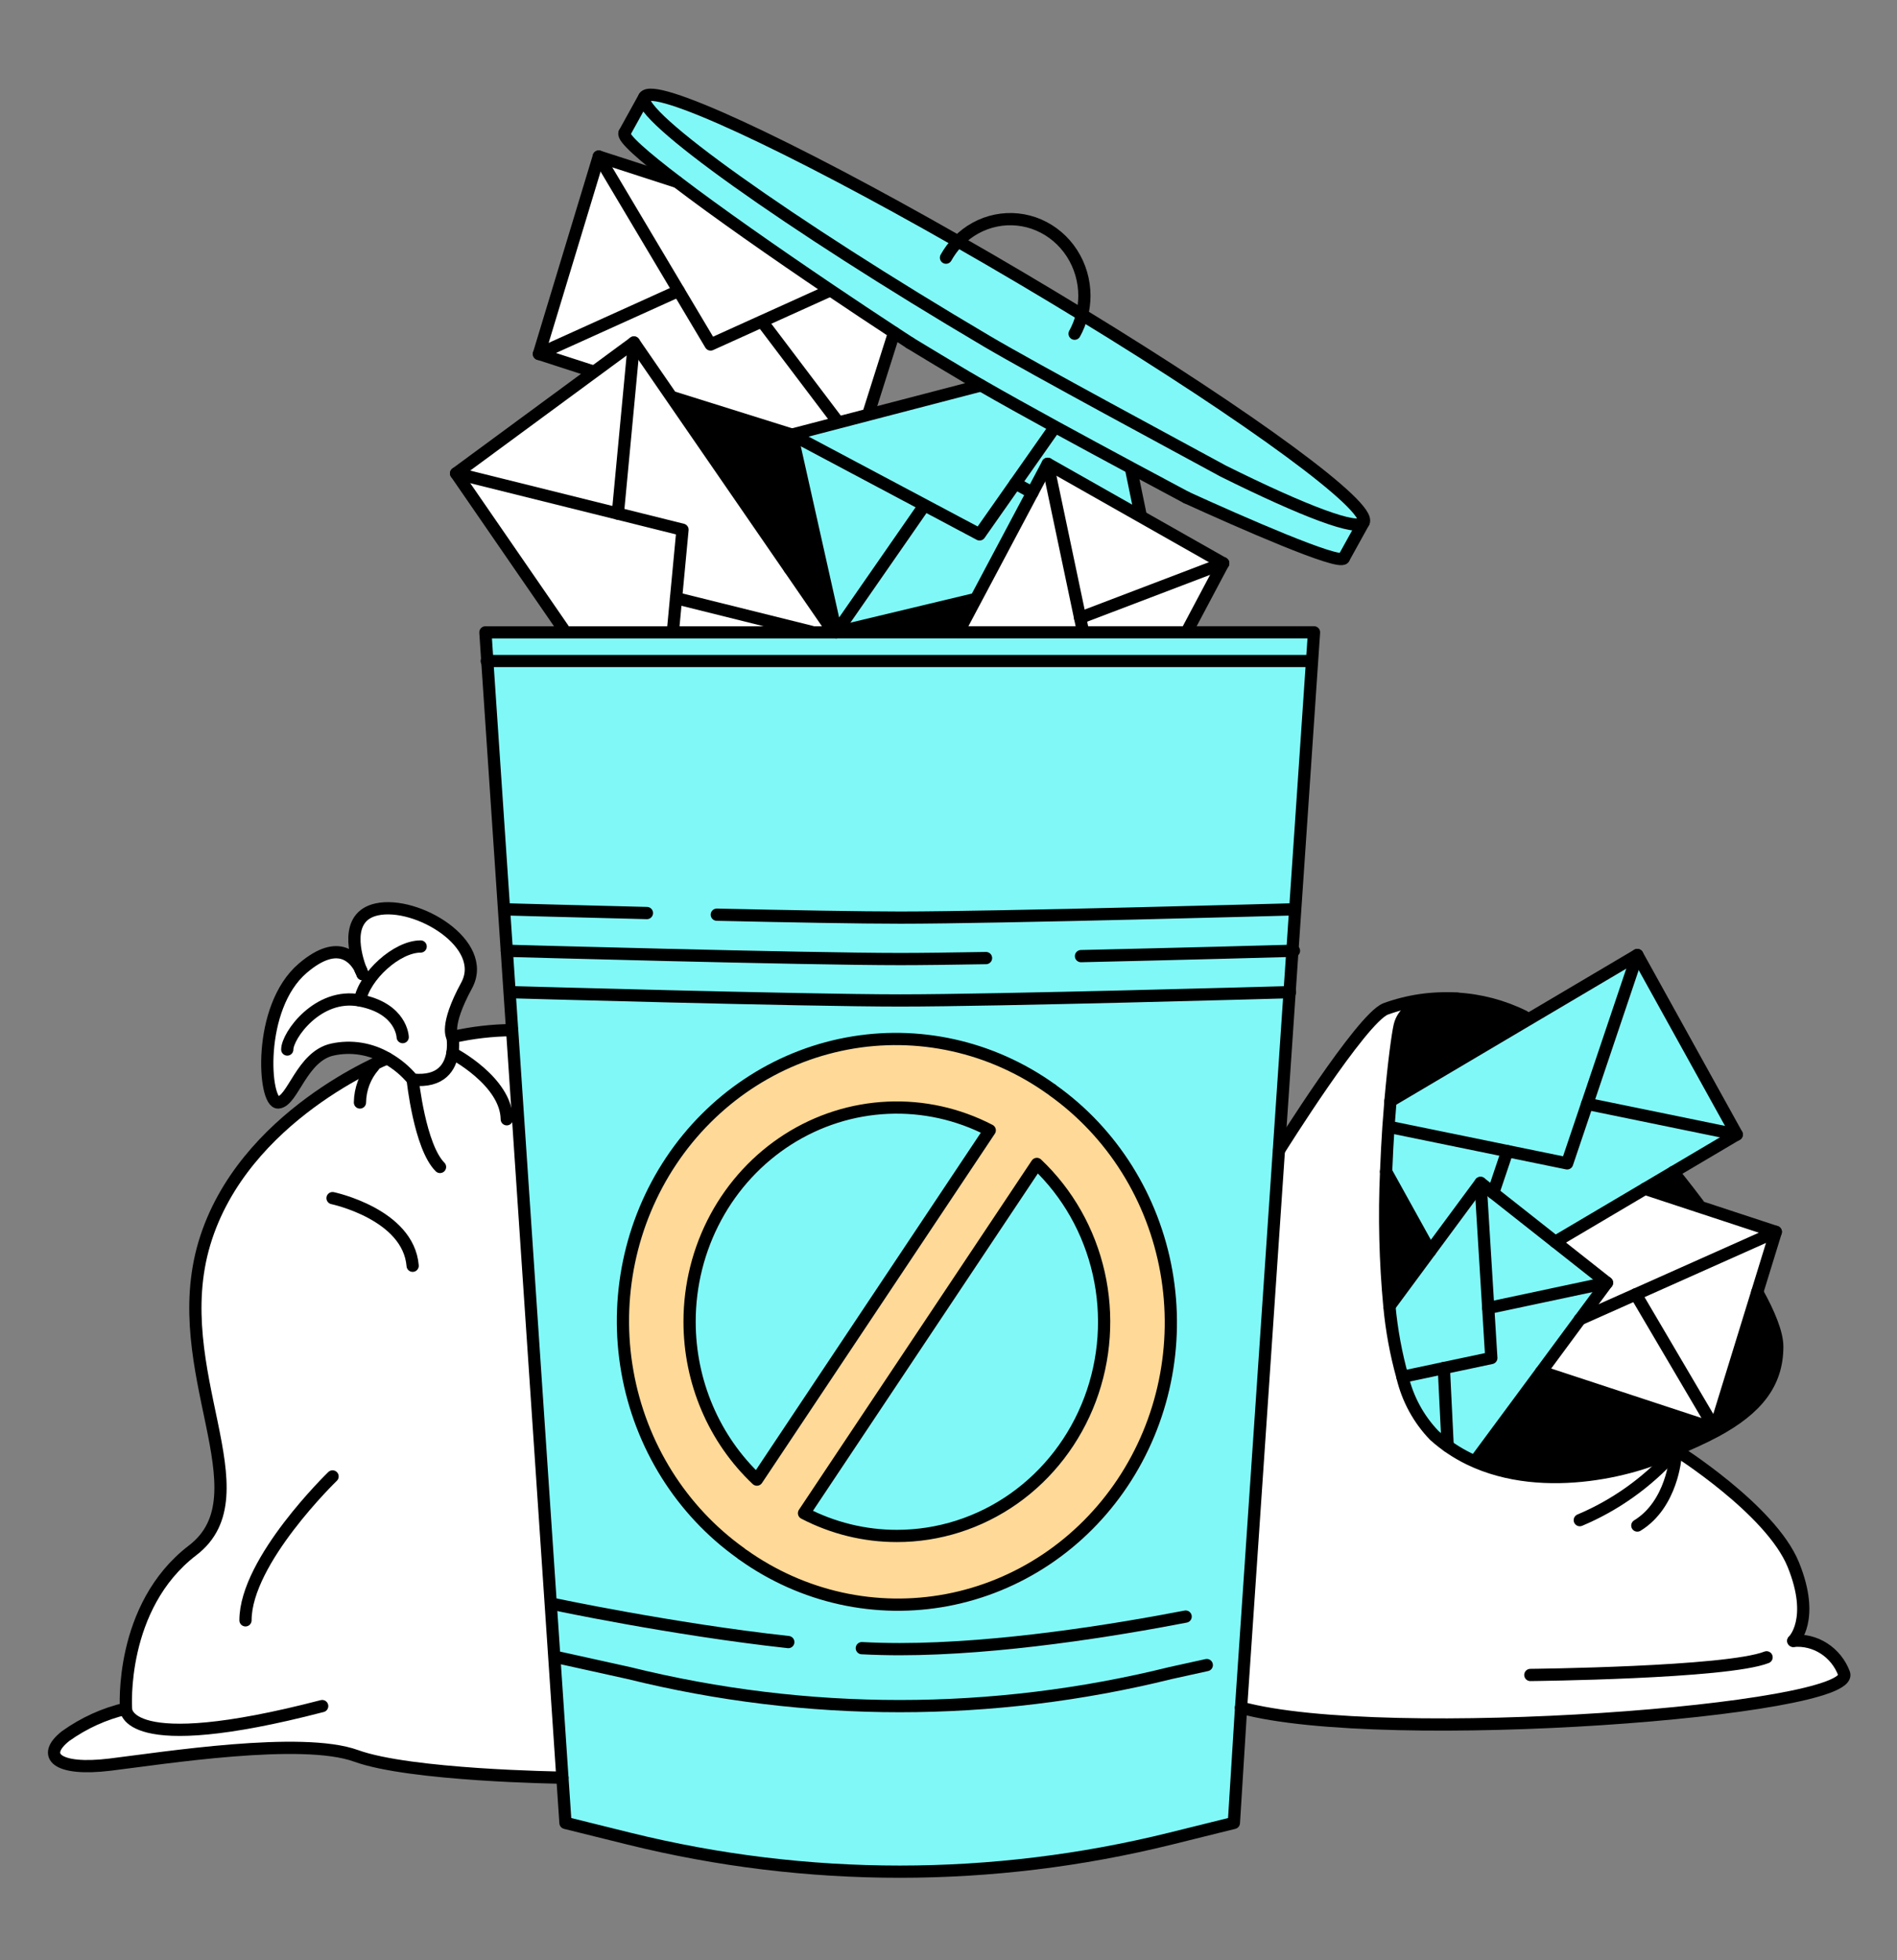 <svg width="152" height="157" viewBox="0 0 152 157" fill="none" xmlns="http://www.w3.org/2000/svg">
<rect x="0" y="0" width="152" height="157" fill="#808080" stroke="none"/>
<path d="M111.064 93.844C110.903 97.44 110.991 101.042 111.328 104.625C111.507 106.538 111.856 108.431 112.371 110.279C112.793 112.055 113.678 113.678 114.929 114.972C115.776 115.73 116.72 116.363 117.734 116.853C123.829 119.813 131.618 117.551 134.248 116.11C134.248 116.11 141.892 120.899 143.691 125.314C145.49 129.729 143.691 131.424 143.691 131.424C144.55 131.346 145.411 131.557 146.143 132.027C146.876 132.497 147.442 133.199 147.755 134.029C148.888 136.985 110.937 139.907 99.443 136.773L102.473 92.109H102.495C102.495 92.109 109.074 81.579 111.022 80.806C112.837 80.145 114.762 79.864 116.684 79.981C116.046 79.964 112.65 79.973 112.147 82.16C111.804 84.153 111.558 86.164 111.41 88.183C111.355 88.842 111.301 89.536 111.25 90.262C111.176 91.4 111.108 92.602 111.064 93.844Z" fill="white"/>
<path d="M142.288 98.665L140.801 103.495L137.422 114.449L137.414 114.446L131.07 103.669L142.288 98.665Z" fill="white"/>
<path d="M128.759 102.742L128.762 102.74L124.615 99.467L131.806 95.216L136.036 96.609L142.288 98.665L131.07 103.669L126.6 105.661L128.759 102.742Z" fill="white"/>
<path d="M140.801 103.495C141.748 105.206 142.406 106.782 142.406 107.857C142.406 110.821 140.75 112.844 137.498 114.612L137.417 114.456L137.412 114.447H137.42L140.801 103.495Z" fill="black"/>
<path d="M131.193 76.49L139.16 90.868L139.154 90.871L127.176 88.414L131.193 76.49Z" fill="#81F8F8"/>
<path d="M134.072 93.876L131.806 95.216L124.616 99.467L119.648 95.549L120.776 92.198L125.568 93.18L127.177 88.414L139.154 90.871L134.072 93.876Z" fill="#81F8F8"/>
<path d="M137.419 114.455L137.501 114.611C136.445 115.172 135.359 115.673 134.248 116.109C131.618 117.55 123.829 119.812 117.734 116.853L118.369 116.795L123.494 109.865L137.414 114.446L137.419 114.455Z" fill="black"/>
<path d="M131.07 103.669L137.415 114.446L123.495 109.866L126.601 105.661L131.07 103.669Z" fill="white"/>
<path d="M136.084 96.456L136.036 96.612L131.808 95.218L134.073 93.879C134.122 93.94 134.959 94.963 136.084 96.456Z" fill="black"/>
<path d="M131.191 76.49L127.175 88.414L125.567 93.18L120.774 92.198L111.412 90.278L111.252 90.266C111.303 89.541 111.356 88.847 111.412 88.188L122.307 81.743L131.191 76.49Z" fill="#81F8F8"/>
<path d="M128.762 102.74L128.759 102.743L119.249 104.764H119.246L118.63 94.745L119.648 95.549L124.615 99.467L128.762 102.74Z" fill="#81F8F8"/>
<path d="M126.601 105.661L123.495 109.866L118.37 116.796L117.735 116.854C117.13 116.56 116.549 116.216 115.998 115.825L115.691 109.575L119.494 108.767L119.247 104.763L128.76 102.741L126.601 105.661Z" fill="#81F8F8"/>
<path d="M122.125 81.416L122.308 81.747L111.411 88.188C111.678 85.097 111.999 82.818 112.148 82.165C112.65 79.981 116.046 79.969 116.684 79.986C118.572 80.084 120.422 80.57 122.125 81.416Z" fill="black"/>
<path d="M120.773 92.198L119.645 95.552L118.628 94.748L114.588 100.207L111.061 93.844C111.109 92.602 111.174 91.4 111.249 90.266L111.409 90.278L120.773 92.198Z" fill="#81F8F8"/>
<path d="M119.247 104.764L119.494 108.769L115.691 109.575L112.369 110.277C111.854 108.429 111.505 106.536 111.326 104.622L114.589 100.205L118.629 94.745L119.247 104.764Z" fill="#81F8F8"/>
<path d="M115.691 109.574L115.997 115.824C115.626 115.56 115.27 115.275 114.929 114.971C113.678 113.676 112.794 112.053 112.371 110.277L115.691 109.574Z" fill="#81F8F8"/>
<path d="M114.591 100.207L111.328 104.625C110.991 101.042 110.903 97.44 111.064 93.844L114.591 100.207Z" fill="black"/>
<path d="M86.701 25.21C100.18 33.44 109.95 40.587 109.262 41.832C108.837 42.602 104.5 40.953 98.012 37.732C94.615 35.882 82.864 29.572 79.052 27.321C63.136 17.918 50.859 9.168 51.628 7.777C52.313 6.537 63.142 11.566 76.761 19.337C78.417 20.282 80.11 21.265 81.84 22.288C83.505 23.272 85.13 24.248 86.701 25.21Z" fill="#81F8F8"/>
<path d="M109.262 41.832L107.668 44.711C107.337 45.312 99.345 41.803 95.07 39.852C93.948 39.251 92.399 38.426 90.65 37.488C88.745 36.463 86.605 35.31 84.528 34.174C82.375 32.996 80.289 31.834 78.602 30.864C78.195 30.63 77.812 30.408 77.458 30.199C75.907 29.281 74.386 28.369 72.91 27.469C72.497 27.202 72.072 26.923 71.643 26.641C70.01 25.572 68.263 24.411 66.498 23.22C62.034 20.208 57.449 17.003 54.257 14.57C51.554 12.514 49.844 11.013 50.044 10.656L51.628 7.777C50.861 9.167 63.136 17.917 79.052 27.321C82.864 29.572 94.617 35.882 98.013 37.732C104.5 40.953 108.838 42.602 109.262 41.832Z" fill="#81F8F8"/>
<path d="M67.004 50.646H67.007H76.781H86.791H95.069H105.287L105.13 52.955L104.963 52.943H39.046L38.891 50.646H45.14H53.935H65.028H66.788H67.001H67.004Z" fill="#81F8F8"/>
<path d="M40.609 76.153L39.046 52.947H104.963L105.13 52.958L103.558 76.156L103.332 79.466C102.382 79.495 79.866 80.132 72.144 80.132C64.259 80.132 40.928 79.466 40.928 79.466L40.832 79.472L40.609 76.153Z" fill="#81F8F8"/>
<path d="M45.064 142.381L41.036 82.504L40.831 79.472L40.927 79.467C40.927 79.467 64.256 80.132 72.142 80.132C79.865 80.132 102.381 79.495 103.331 79.467L102.474 92.111L99.443 136.775L98.867 146.005L93.793 147.263C79.526 150.794 64.653 150.794 50.386 147.263L45.309 146.005L45.064 142.381ZM93.744 105.865C93.742 102.223 92.888 98.635 91.255 95.407C89.622 92.18 87.258 89.408 84.364 87.328C84.333 87.305 84.31 87.276 84.279 87.256C84.248 87.235 84.228 87.229 84.204 87.214C79.43 83.811 73.543 82.507 67.838 83.588C62.134 84.669 57.078 88.047 53.785 92.978C50.491 97.91 49.228 103.992 50.274 109.885C51.321 115.779 54.59 121.002 59.364 124.405C59.395 124.427 59.42 124.457 59.451 124.483C59.482 124.508 59.51 124.515 59.538 124.535C62.824 126.853 66.661 128.201 70.634 128.434C74.607 128.666 78.567 127.774 82.085 125.853C85.604 123.933 88.549 121.057 90.603 117.535C92.656 114.013 93.741 109.979 93.739 105.868L93.744 105.865Z" fill="#81F8F8"/>
<path d="M98.006 45.114L98.004 45.12L86.546 49.485L83.949 37.148L91.28 41.301L98.006 45.114Z" fill="white"/>
<path d="M98.004 45.12L95.07 50.646H86.791L86.546 49.485L98.004 45.12Z" fill="white"/>
<path d="M84.362 87.328C89.138 90.729 92.41 95.95 93.46 101.843C94.509 107.736 93.25 113.819 89.958 118.753C86.667 123.687 81.613 127.068 75.908 128.152C70.204 129.236 64.316 127.935 59.541 124.534C59.513 124.514 59.482 124.502 59.454 124.482C59.426 124.462 59.398 124.43 59.367 124.404C54.593 121.001 51.324 115.778 50.277 109.885C49.231 103.991 50.494 97.909 53.788 92.978C57.081 88.046 62.137 84.668 67.842 83.587C73.546 82.506 79.433 83.811 84.207 87.214C84.228 87.228 84.254 87.237 84.282 87.255C84.31 87.273 84.331 87.305 84.362 87.328ZM88.472 105.865C88.472 103.487 87.993 101.136 87.065 98.96C86.137 96.784 84.779 94.832 83.08 93.229L64.424 121.197C66.955 122.51 69.77 123.132 72.6 123.004C75.429 122.876 78.18 122.002 80.591 120.465C83.001 118.928 84.991 116.779 86.37 114.223C87.75 111.668 88.473 108.79 88.472 105.863V105.865ZM60.648 118.509L79.305 90.534C75.724 88.675 71.613 88.218 67.731 89.246C63.849 90.274 60.458 92.718 58.184 96.127C55.911 99.537 54.908 103.681 55.361 107.795C55.813 111.908 57.692 115.714 60.648 118.509Z" fill="#FFD997"/>
<path d="M90.625 37.534L91.367 41.138L91.28 41.301L83.949 37.148L82.721 39.463L81.362 38.716L84.473 34.285L84.53 34.174C86.607 35.31 88.746 36.463 90.652 37.488L90.625 37.534Z" fill="#81F8F8"/>
<path d="M83.08 93.226C86.034 96.021 87.91 99.826 88.362 103.938C88.813 108.051 87.81 112.193 85.537 115.601C83.264 119.009 79.875 121.452 75.994 122.481C72.114 123.509 68.004 123.053 64.424 121.197L83.08 93.226Z" fill="#81F8F8"/>
<path d="M86.546 49.485L86.791 50.646H76.781L78.175 48.021L82.721 39.463L83.949 37.148L86.546 49.485Z" fill="white"/>
<path d="M84.528 34.174L84.471 34.285L81.362 38.716L78.493 42.806L74.038 40.438L63.454 34.813L67.092 33.867L69.653 33.199L78.6 30.872V30.867C80.289 31.837 82.375 32.996 84.528 34.174Z" fill="#81F8F8"/>
<path d="M82.721 39.463L78.175 48.021L78.116 47.989L67.007 50.646L73.897 40.723L74.04 40.438L78.49 42.803L81.36 38.716L82.721 39.463Z" fill="#81F8F8"/>
<path d="M79.305 90.534L60.648 118.509C57.69 115.714 55.811 111.908 55.357 107.794C54.904 103.68 55.907 99.535 58.181 96.125C60.455 92.715 63.847 90.27 67.73 89.243C71.612 88.215 75.724 88.674 79.305 90.534Z" fill="#81F8F8"/>
<path d="M78.175 48.021L76.781 50.646H67.007L78.116 47.989L78.175 48.021Z" fill="black"/>
<path d="M74.04 40.438L73.897 40.723L67.007 50.646H67.004H67.001L63.454 34.813L74.04 40.438Z" fill="#81F8F8"/>
<path d="M71.642 26.641L69.612 33.045L69.649 33.201L67.088 33.869L67.037 33.663L61.171 25.909L61.089 25.718L66.45 23.295L66.497 23.222C68.263 24.411 70.009 25.572 71.642 26.641Z" fill="white"/>
<path d="M50.798 27.44L50.793 27.434L47.532 29.833L47.462 29.731L43.19 28.349L54.377 23.293L56.938 27.593L61.09 25.715L61.171 25.906L67.038 33.66L67.088 33.867L63.454 34.813L54.026 31.857L53.902 31.947L50.798 27.44Z" fill="white"/>
<path d="M63.454 34.813L67.002 50.646H66.788L63.266 45.533L53.902 31.947L54.026 31.857L63.454 34.813Z" fill="black"/>
<path d="M63.266 45.533L66.788 50.646H65.028V50.609L54.169 47.908L54.687 42.428L49.506 41.138L50.798 27.44L53.902 31.947L63.266 45.533Z" fill="white"/>
<path d="M66.498 23.22L66.45 23.292L61.09 25.715L56.937 27.593L54.376 23.292L47.976 12.543L54.25 14.57C57.449 17.003 62.033 20.208 66.498 23.22Z" fill="white"/>
<path d="M65.028 50.609V50.646H53.935V50.388L54.169 47.908L65.028 50.609Z" fill="white"/>
<path d="M54.687 42.428L54.169 47.908L53.935 50.388V50.646H45.14V50.388L36.544 37.915L49.506 41.138L54.687 42.428Z" fill="white"/>
<path d="M47.976 12.539L54.377 23.293L43.189 28.349L43.183 28.346L47.976 12.539Z" fill="white"/>
<path d="M50.798 27.44L49.506 41.138L36.544 37.915L47.532 29.833L50.793 27.434L50.798 27.44Z" fill="white"/>
<path d="M36.249 84.351C36.318 83.924 36.322 83.488 36.26 83.059C37.829 82.703 39.43 82.517 41.036 82.504L45.064 142.381C44.811 142.381 32.862 142.207 28.538 140.638C24.173 139.052 13.044 140.827 8.797 141.34C4.55 141.853 3.248 140.638 5.255 139.052C6.717 138.005 8.36 137.259 10.096 136.856C10.096 136.856 9.533 128.684 15.437 124.172C21.34 119.659 13.311 109.82 16.381 99.571C19.451 89.323 31.028 84.769 31.028 84.769C31.802 85.204 32.493 85.78 33.067 86.47C35.397 86.71 36.078 85.414 36.249 84.351Z" fill="white"/>
<path d="M28.909 77.686C28.508 76.626 27.523 73.415 30.193 72.837C33.398 72.142 39.189 75.616 37.389 78.929C35.59 82.243 36.257 83.063 36.257 83.063C36.319 83.492 36.315 83.927 36.246 84.355C36.074 85.418 35.394 86.713 33.064 86.475C32.49 85.785 31.799 85.208 31.026 84.774C29.698 83.994 28.141 83.742 26.647 84.065C24.162 84.596 23.464 88.226 22.293 88.308C21.121 88.39 20.572 80.711 24.249 77.559C27.206 75.02 28.512 76.868 28.909 77.686ZM28.909 77.695C28.98 77.878 29.032 77.994 29.044 78.02C29.007 77.909 28.963 77.8 28.912 77.695H28.909Z" fill="white"/>
<path d="M67.007 50.646H76.781H86.791H95.069H105.288L105.13 52.955L103.556 76.156L103.331 79.466L102.474 92.111L99.443 136.775" stroke="black" stroke-width="0.98" stroke-linecap="round" stroke-linejoin="round"/>
<path d="M99.443 136.775L98.867 146.005L93.793 147.263C79.525 150.794 64.653 150.794 50.385 147.263L45.309 146.005L45.064 142.381L41.036 82.504L40.831 79.472L40.609 76.153L39.046 52.947L38.895 50.649H67.001" stroke="black" stroke-width="0.98" stroke-linecap="round" stroke-linejoin="round"/>
<path d="M96.696 133.364L93.793 134.003C79.525 137.534 64.653 137.534 50.385 134.003L44.669 132.74" stroke="black" stroke-width="0.98" stroke-linecap="round" stroke-linejoin="round"/>
<path d="M39.001 52.943H39.046H104.964" stroke="black" stroke-width="0.98" stroke-linecap="round" stroke-linejoin="round"/>
<path d="M57.435 73.261C63.178 73.391 68.952 73.495 72.142 73.495C80.03 73.495 103.682 72.833 103.682 72.833" stroke="black" stroke-width="0.98" stroke-linecap="round" stroke-linejoin="round"/>
<path d="M40.606 72.837C40.606 72.837 45.64 72.978 51.836 73.13" stroke="black" stroke-width="0.98" stroke-linecap="round" stroke-linejoin="round"/>
<path d="M86.616 76.581C94.535 76.403 102.464 76.186 103.555 76.154H103.682" stroke="black" stroke-width="0.98" stroke-linecap="round" stroke-linejoin="round"/>
<path d="M40.606 76.153C40.908 76.162 64.308 76.815 72.142 76.815C73.835 76.815 76.252 76.783 79.007 76.737" stroke="black" stroke-width="0.98" stroke-linecap="round" stroke-linejoin="round"/>
<path d="M40.927 79.467C40.927 79.467 64.256 80.132 72.142 80.132C79.864 80.132 102.381 79.495 103.331 79.467H103.361" stroke="black" stroke-width="0.98" stroke-linecap="round" stroke-linejoin="round"/>
<path d="M69.055 132.01C70.106 132.063 71.124 132.088 72.091 132.088C80.071 132.088 89.409 130.56 95.001 129.48" stroke="black" stroke-width="0.98" stroke-linecap="round" stroke-linejoin="round"/>
<path d="M44.196 128.444C44.196 128.444 53.798 130.494 63.164 131.522" stroke="black" stroke-width="0.98" stroke-linecap="round" stroke-linejoin="round"/>
<path d="M84.362 87.328C84.331 87.305 84.308 87.276 84.277 87.256C84.246 87.235 84.227 87.229 84.202 87.214C79.428 83.811 73.541 82.507 67.837 83.588C62.132 84.669 57.077 88.047 53.783 92.978C50.489 97.91 49.226 103.992 50.273 109.885C51.319 115.779 54.589 121.002 59.362 124.405C59.393 124.427 59.418 124.457 59.449 124.483C59.48 124.508 59.508 124.515 59.536 124.535C61.901 126.219 64.563 127.405 67.371 128.026C70.18 128.646 73.079 128.689 75.903 128.153C78.728 127.616 81.423 126.509 83.833 124.897C86.244 123.284 88.323 121.197 89.953 118.754C91.583 116.311 92.731 113.56 93.332 110.659C93.933 107.757 93.975 104.762 93.455 101.844C92.935 98.926 91.864 96.142 90.303 93.652C88.742 91.161 86.722 89.013 84.357 87.329L84.362 87.328Z" stroke="black" stroke-width="0.98" stroke-linecap="round" stroke-linejoin="round"/>
<path d="M55.254 105.865C55.252 102.938 55.976 100.06 57.355 97.503C58.735 94.947 60.725 92.798 63.136 91.261C65.547 89.725 68.299 88.851 71.129 88.724C73.959 88.596 76.774 89.219 79.305 90.534L60.648 118.509C58.948 116.904 57.59 114.951 56.662 112.774C55.733 110.597 55.254 108.244 55.254 105.865Z" stroke="black" stroke-width="0.98" stroke-linecap="round" stroke-linejoin="round"/>
<path d="M71.861 123.022C69.278 123.024 66.731 122.399 64.424 121.198L83.08 93.226C85.548 95.56 87.276 98.61 88.036 101.977C88.797 105.343 88.555 108.869 87.342 112.091C86.129 115.312 84.001 118.08 81.239 120.031C78.476 121.982 75.207 123.024 71.861 123.022Z" stroke="black" stroke-width="0.98" stroke-linecap="round" stroke-linejoin="round"/>
<path d="M45.067 142.381C44.811 142.381 32.862 142.207 28.538 140.638C24.173 139.052 13.044 140.827 8.797 141.34C4.55 141.853 3.248 140.638 5.255 139.052C6.717 138.005 8.36 137.259 10.096 136.856C10.096 136.856 9.533 128.684 15.437 124.172C21.34 119.659 13.311 109.82 16.381 99.571C19.451 89.323 31.028 84.769 31.028 84.769" stroke="black" stroke-width="0.98" stroke-linecap="round" stroke-linejoin="round"/>
<path d="M26.647 118.254C26.647 118.254 19.67 124.991 19.67 129.78" stroke="black" stroke-width="0.98" stroke-linecap="round" stroke-linejoin="round"/>
<path d="M26.646 95.964C26.646 95.964 32.724 97.243 33.064 101.381" stroke="black" stroke-width="0.98" stroke-linecap="round" stroke-linejoin="round"/>
<path d="M23.018 84.061C23.018 82.945 25.48 79.487 28.842 80.132C32.204 80.777 32.266 83.068 32.266 83.068" stroke="black" stroke-width="0.98" stroke-linecap="round" stroke-linejoin="round"/>
<path d="M33.705 75.81C31.785 75.81 29.202 78.186 28.842 80.132" stroke="black" stroke-width="0.98" stroke-linecap="round" stroke-linejoin="round"/>
<path d="M28.909 77.686C28.508 76.626 27.523 73.415 30.193 72.837C33.398 72.142 39.189 75.616 37.389 78.929C35.59 82.243 36.257 83.063 36.257 83.063C37.826 82.707 39.427 82.52 41.033 82.508" stroke="black" stroke-width="0.98" stroke-linecap="round" stroke-linejoin="round"/>
<path d="M29.051 78.026V78.02C29.039 77.994 28.986 77.878 28.916 77.695" stroke="black" stroke-width="0.98" stroke-linecap="round" stroke-linejoin="round"/>
<path d="M28.912 77.695C28.964 77.8 29.009 77.909 29.047 78.02" stroke="black" stroke-width="0.98" stroke-linecap="round" stroke-linejoin="round"/>
<path d="M28.912 77.696V77.686" stroke="black" stroke-width="0.98" stroke-linecap="round" stroke-linejoin="round"/>
<path d="M36.26 83.059C36.322 83.488 36.318 83.924 36.249 84.351C36.077 85.414 35.397 86.71 33.067 86.471C32.493 85.781 31.802 85.204 31.029 84.77C29.701 83.99 28.144 83.738 26.649 84.061C24.165 84.592 23.467 88.222 22.296 88.304C21.124 88.386 20.575 80.707 24.252 77.555C27.209 75.023 28.513 76.868 28.912 77.686" stroke="black" stroke-width="0.98" stroke-linecap="round" stroke-linejoin="round"/>
<path d="M102.495 92.114C102.495 92.114 109.073 81.584 111.021 80.811C112.837 80.149 114.762 79.869 116.684 79.986C118.57 80.084 120.418 80.569 122.12 81.413" stroke="black" stroke-width="0.98" stroke-linecap="round" stroke-linejoin="round"/>
<path d="M140.801 103.495C141.749 105.206 142.406 106.782 142.406 107.857C142.406 110.821 140.75 112.844 137.499 114.612C136.442 115.173 135.356 115.673 134.246 116.11C134.246 116.11 141.89 120.899 143.689 125.314C145.488 129.729 143.689 131.424 143.689 131.424" stroke="black" stroke-width="0.98" stroke-linecap="round" stroke-linejoin="round"/>
<path d="M134.069 93.874C134.119 93.938 134.957 94.96 136.082 96.453" stroke="black" stroke-width="0.98" stroke-linecap="round" stroke-linejoin="round"/>
<path d="M99.443 136.776C110.937 139.91 148.895 136.988 147.755 134.031C147.442 133.202 146.876 132.499 146.143 132.03C145.411 131.56 144.55 131.348 143.691 131.426" stroke="black" stroke-width="0.98" stroke-linecap="round" stroke-linejoin="round"/>
<path d="M36.249 84.351C36.249 84.351 40.567 86.59 40.606 89.648" stroke="black" stroke-width="0.98" stroke-linecap="round" stroke-linejoin="round"/>
<path d="M29.955 85.377C29.253 86.18 28.857 87.221 28.842 88.304" stroke="black" stroke-width="0.98" stroke-linecap="round" stroke-linejoin="round"/>
<path d="M116.787 79.989H116.686C116.048 79.972 112.652 79.981 112.149 82.168C111.998 82.821 111.679 85.1 111.412 88.191C111.356 88.85 111.303 89.544 111.252 90.269C111.177 91.403 111.112 92.605 111.064 93.847C110.903 97.443 110.991 101.045 111.328 104.628C111.507 106.542 111.856 108.434 112.371 110.282C112.793 112.058 113.678 113.681 114.929 114.975C115.776 115.733 116.72 116.366 117.734 116.857C123.829 119.816 131.618 117.554 134.249 116.113" stroke="black" stroke-width="0.98" stroke-linecap="round" stroke-linejoin="round"/>
<path d="M67.004 50.646H67.001L63.454 34.813" stroke="black" stroke-width="0.98" stroke-linecap="round" stroke-linejoin="round"/>
<path d="M78.116 47.989L67.007 50.646" stroke="black" stroke-width="0.98" stroke-linecap="round" stroke-linejoin="round"/>
<path d="M90.624 37.534L91.367 41.138" stroke="black" stroke-width="0.98" stroke-linecap="round" stroke-linejoin="round"/>
<path d="M63.454 34.813L67.088 33.867L69.649 33.199L78.6 30.869" stroke="black" stroke-width="0.98" stroke-linecap="round" stroke-linejoin="round"/>
<path d="M63.454 34.813L74.04 40.438L78.489 42.803L81.36 38.716L84.471 34.285" stroke="black" stroke-width="0.98" stroke-linecap="round" stroke-linejoin="round"/>
<path d="M73.897 40.723L67.007 50.646H67.004L67.001 50.653" stroke="black" stroke-width="0.98" stroke-linecap="round" stroke-linejoin="round"/>
<path d="M82.72 39.463L81.36 38.716" stroke="black" stroke-width="0.98" stroke-linecap="round" stroke-linejoin="round"/>
<path d="M63.454 34.813L54.026 31.857" stroke="black" stroke-width="0.98" stroke-linecap="round" stroke-linejoin="round"/>
<path d="M47.462 29.731L43.189 28.349L43.183 28.346L47.976 12.539L54.25 14.569" stroke="black" stroke-width="0.98" stroke-linecap="round" stroke-linejoin="round"/>
<path d="M69.613 33.045L71.642 26.641" stroke="black" stroke-width="0.98" stroke-linecap="round" stroke-linejoin="round"/>
<path d="M47.976 12.539L54.377 23.293L56.938 27.593L61.09 25.715L66.45 23.293" stroke="black" stroke-width="0.98" stroke-linecap="round" stroke-linejoin="round"/>
<path d="M54.377 23.293L43.19 28.349L43.181 28.352" stroke="black" stroke-width="0.98" stroke-linecap="round" stroke-linejoin="round"/>
<path d="M61.171 25.906L67.038 33.66" stroke="black" stroke-width="0.98" stroke-linecap="round" stroke-linejoin="round"/>
<path d="M98.006 45.114L98.004 45.12L95.069 50.646" stroke="black" stroke-width="0.98" stroke-linecap="round" stroke-linejoin="round"/>
<path d="M76.781 50.646L78.175 48.021L82.721 39.463L83.949 37.148L91.28 41.301L98.007 45.114" stroke="black" stroke-width="0.98" stroke-linecap="round" stroke-linejoin="round"/>
<path d="M86.791 50.646L86.546 49.485L83.949 37.148" stroke="black" stroke-width="0.98" stroke-linecap="round" stroke-linejoin="round"/>
<path d="M98.013 45.117L98.004 45.12L86.546 49.485" stroke="black" stroke-width="0.98" stroke-linecap="round" stroke-linejoin="round"/>
<path d="M63.266 45.533L66.788 50.646" stroke="black" stroke-width="0.98" stroke-linecap="round" stroke-linejoin="round"/>
<path d="M45.14 50.388L36.544 37.915L47.532 29.833L50.793 27.434L50.798 27.44L53.902 31.947L63.266 45.533" stroke="black" stroke-width="0.98" stroke-linecap="round" stroke-linejoin="round"/>
<path d="M53.935 50.388L54.169 47.908L54.687 42.428L49.506 41.138L36.544 37.915" stroke="black" stroke-width="0.98" stroke-linecap="round" stroke-linejoin="round"/>
<path d="M54.169 47.908L65.028 50.609" stroke="black" stroke-width="0.98" stroke-linecap="round" stroke-linejoin="round"/>
<path d="M50.798 27.431V27.44L49.506 41.138" stroke="black" stroke-width="0.98" stroke-linecap="round" stroke-linejoin="round"/>
<path d="M131.806 95.216L136.037 96.609L142.289 98.665L140.801 103.495L137.423 114.449L137.415 114.446L123.495 109.866" stroke="black" stroke-width="0.98" stroke-linecap="round" stroke-linejoin="round"/>
<path d="M126.583 105.67L126.6 105.661L131.07 103.669L142.289 98.665" stroke="black" stroke-width="0.98" stroke-linecap="round" stroke-linejoin="round"/>
<path d="M137.419 114.455L137.414 114.446L131.07 103.669" stroke="black" stroke-width="0.98" stroke-linecap="round" stroke-linejoin="round"/>
<path d="M111.412 88.188L122.308 81.743L131.193 76.49L139.16 90.868L139.154 90.871L134.072 93.876L131.806 95.216L124.616 99.467" stroke="black" stroke-width="0.98" stroke-linecap="round" stroke-linejoin="round"/>
<path d="M114.591 100.208L111.064 93.844L111.058 93.833" stroke="black" stroke-width="0.98" stroke-linecap="round" stroke-linejoin="round"/>
<path d="M111.412 90.278L120.776 92.198L125.568 93.18L127.177 88.414L131.193 76.49" stroke="black" stroke-width="0.98" stroke-linecap="round" stroke-linejoin="round"/>
<path d="M120.776 92.198L119.648 95.549" stroke="black" stroke-width="0.98" stroke-linecap="round" stroke-linejoin="round"/>
<path d="M139.163 90.874L139.154 90.871L127.176 88.414" stroke="black" stroke-width="0.98" stroke-linecap="round" stroke-linejoin="round"/>
<path d="M111.328 104.625L114.591 100.208L118.63 94.745L119.648 95.549L124.615 99.467L128.762 102.74L128.759 102.743L126.6 105.661L123.494 109.866L118.369 116.796" stroke="black" stroke-width="0.98" stroke-linecap="round" stroke-linejoin="round"/>
<path d="M112.371 110.279L115.691 109.576L119.494 108.769L119.247 104.764L118.631 94.745" stroke="black" stroke-width="0.98" stroke-linecap="round" stroke-linejoin="round"/>
<path d="M115.691 109.576L115.997 115.825" stroke="black" stroke-width="0.98" stroke-linecap="round" stroke-linejoin="round"/>
<path d="M128.765 102.743H128.759L119.25 104.764" stroke="black" stroke-width="0.98" stroke-linecap="round" stroke-linejoin="round"/>
<path d="M98.012 37.732C94.615 35.882 82.864 29.572 79.052 27.321C63.136 17.918 50.859 9.168 51.628 7.777C52.313 6.537 63.142 11.566 76.761 19.337C78.417 20.282 80.11 21.265 81.84 22.288C83.501 23.272 85.13 24.248 86.701 25.21C100.18 33.44 109.95 40.587 109.262 41.832C108.837 42.602 104.5 40.953 98.012 37.732Z" stroke="black" stroke-width="0.98" stroke-linecap="round" stroke-linejoin="round"/>
<path d="M72.91 27.468C72.497 27.202 72.072 26.922 71.643 26.641C70.01 25.572 68.264 24.411 66.498 23.22C62.034 20.208 57.449 17.003 54.257 14.57C51.554 12.514 49.844 11.013 50.044 10.656" stroke="black" stroke-width="0.98" stroke-linecap="round" stroke-linejoin="round"/>
<path d="M95.069 39.852C93.948 39.251 92.399 38.426 90.65 37.488C88.745 36.463 86.605 35.31 84.528 34.174C82.375 32.996 80.289 31.834 78.602 30.864C78.194 30.63 77.812 30.408 77.458 30.199C75.907 29.281 74.386 28.369 72.91 27.469" stroke="black" stroke-width="0.98" stroke-linecap="round" stroke-linejoin="round"/>
<path d="M107.668 44.711C107.337 45.312 99.345 41.803 95.069 39.852" stroke="black" stroke-width="0.98" stroke-linecap="round" stroke-linejoin="round"/>
<path d="M50.037 10.654L51.628 7.777" stroke="black" stroke-width="0.98" stroke-linecap="round" stroke-linejoin="round"/>
<path d="M107.668 44.711L109.262 41.832" stroke="black" stroke-width="0.98" stroke-linecap="round" stroke-linejoin="round"/>
<path d="M75.799 20.638C76.064 20.163 76.387 19.726 76.761 19.337C77.593 18.482 78.652 17.901 79.803 17.667C80.955 17.433 82.148 17.557 83.231 18.023C84.315 18.489 85.24 19.276 85.891 20.285C86.542 21.293 86.889 22.479 86.889 23.691C86.886 24.756 86.616 25.803 86.105 26.728" stroke="black" stroke-width="0.98" stroke-linecap="round" stroke-linejoin="round"/>
<path d="M134.249 116.691C134.249 116.691 133.979 120.49 131.193 122.189" stroke="black" stroke-width="0.98" stroke-linecap="round" stroke-linejoin="round"/>
<path d="M10.095 136.857C10.095 136.857 9.833 140.801 25.815 136.648" stroke="black" stroke-width="0.98" stroke-linecap="round" stroke-linejoin="round"/>
<path d="M133.993 116.505C131.917 118.785 129.39 120.576 126.583 121.756" stroke="black" stroke-width="0.98" stroke-linecap="round" stroke-linejoin="round"/>
<path d="M122.62 134.156C122.62 134.156 138.345 134 141.549 132.742" stroke="black" stroke-width="0.98" stroke-linecap="round" stroke-linejoin="round"/>
<path d="M33.067 86.471C33.067 86.471 33.632 91.844 35.257 93.467" stroke="black" stroke-width="0.98" stroke-linecap="round" stroke-linejoin="round"/>
</svg>
